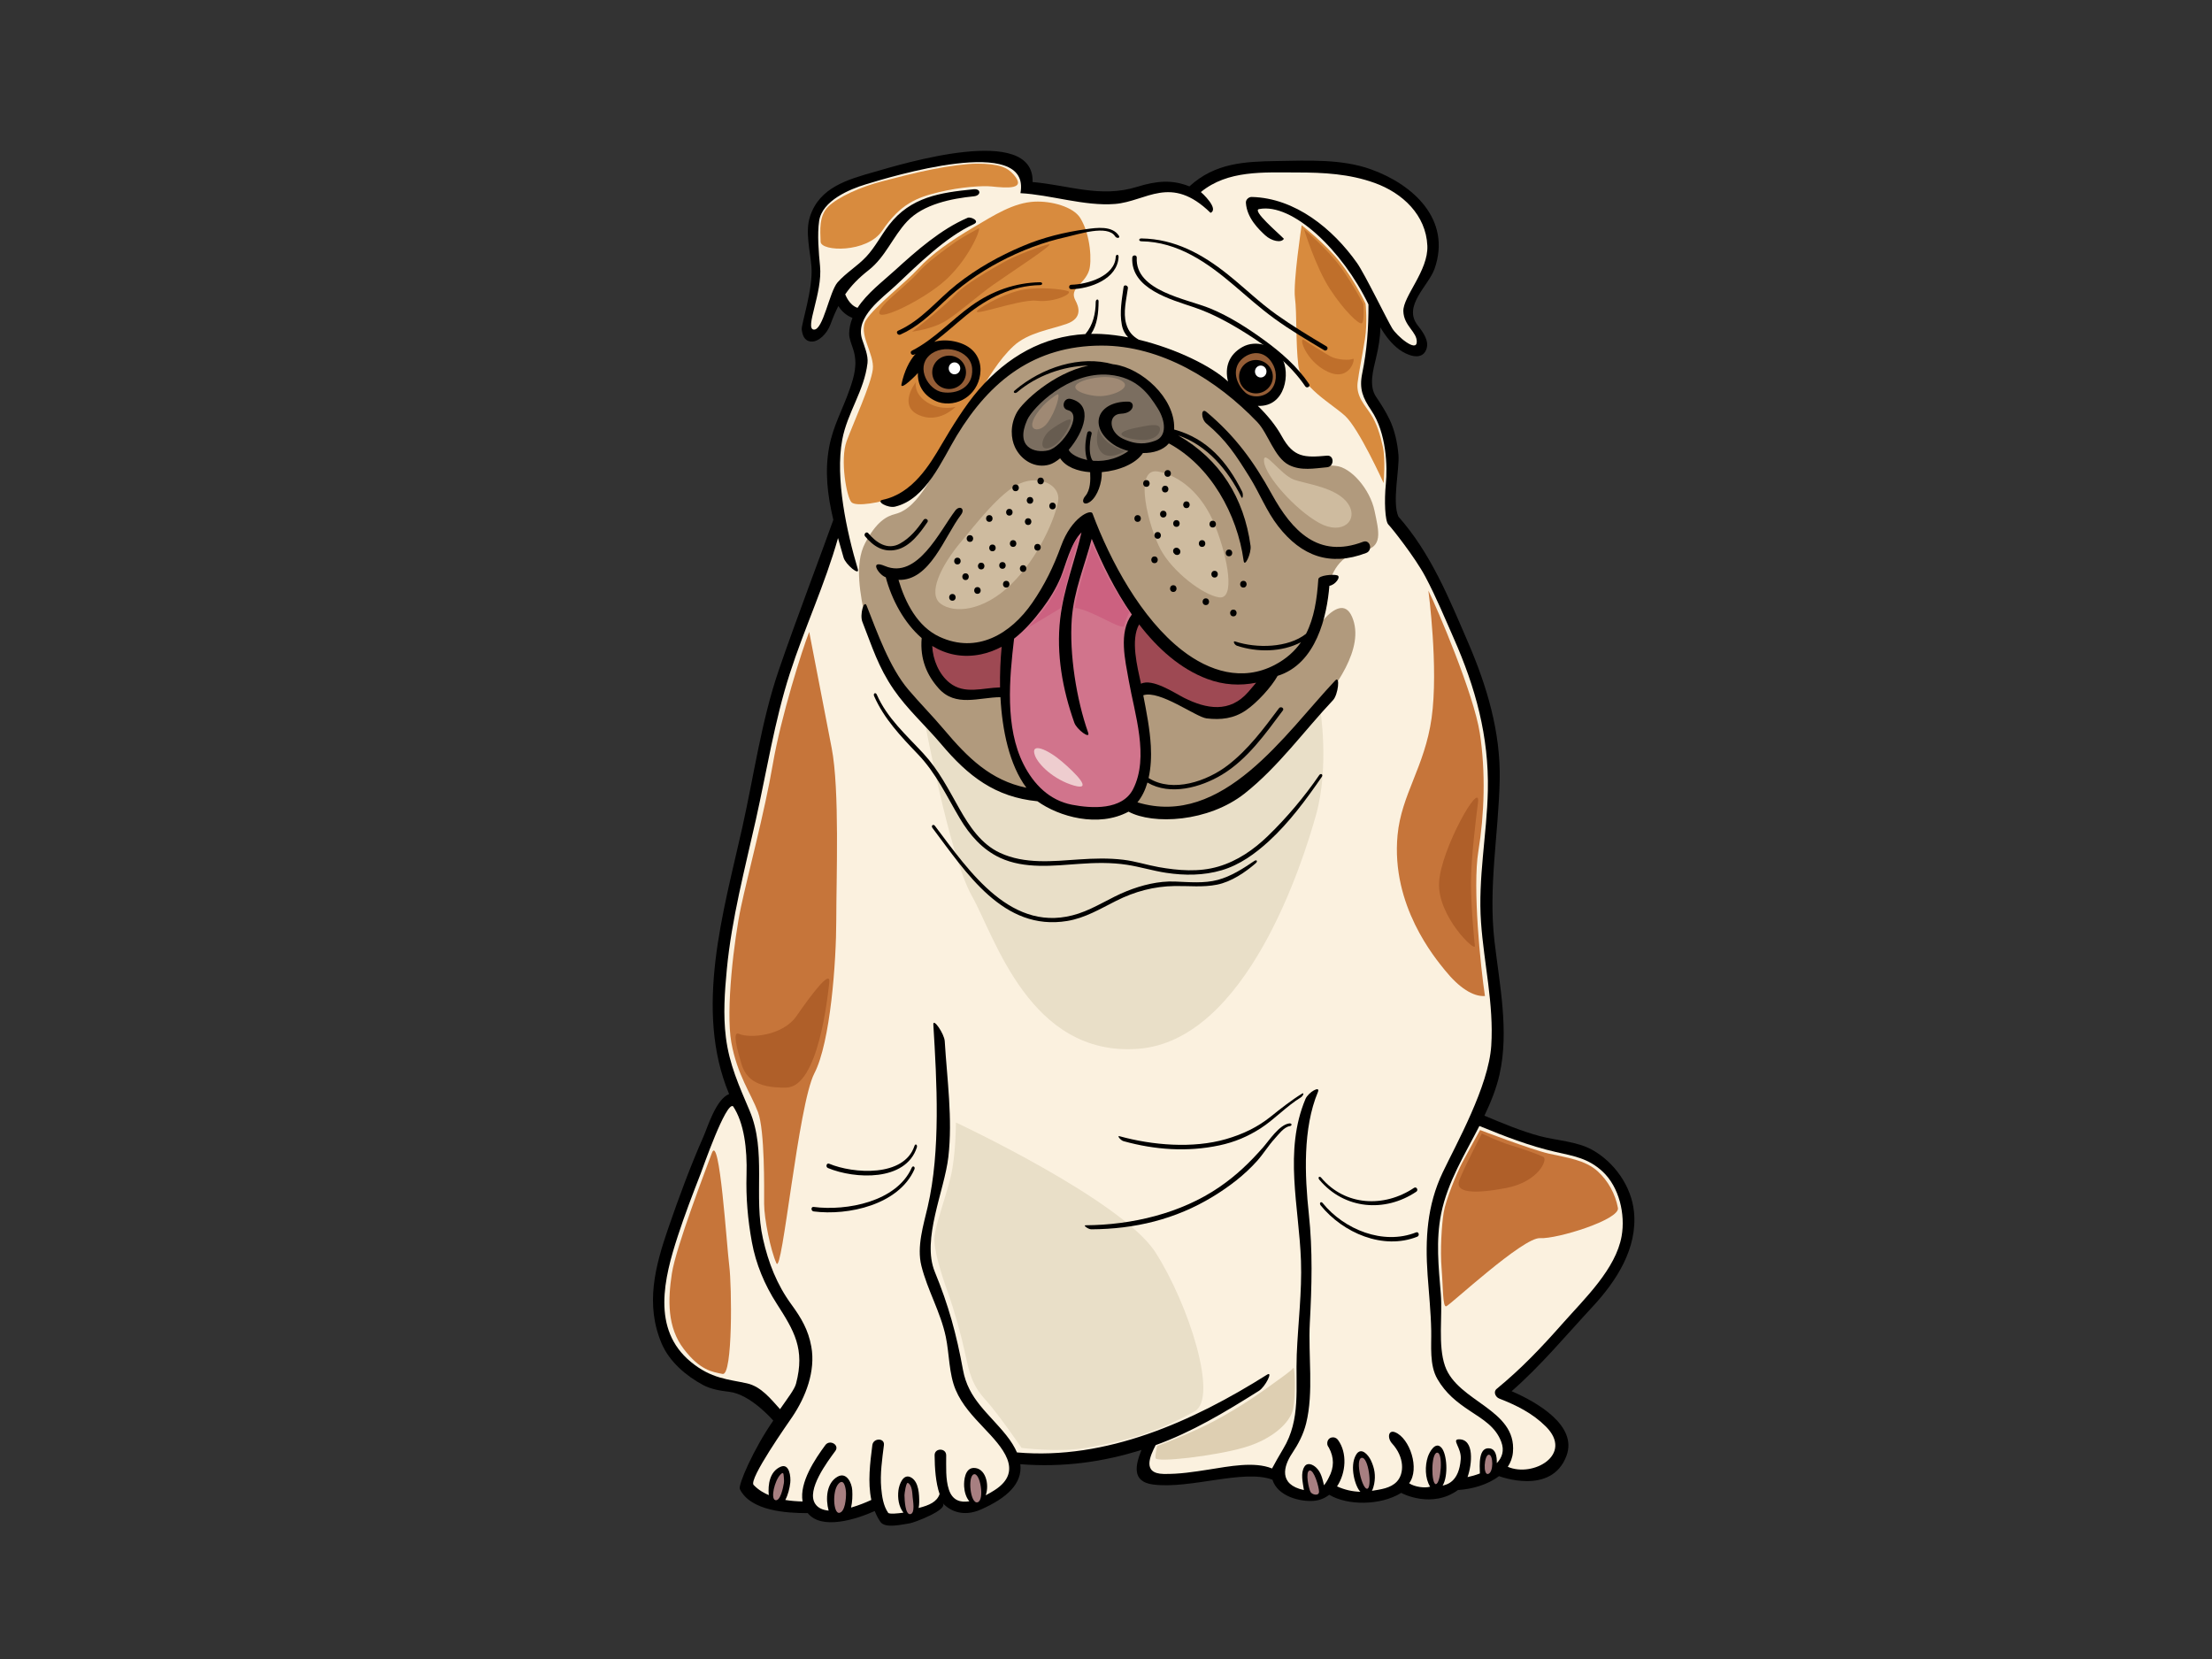 <?xml version="1.0" encoding="utf-8"?>
<!-- Generator: Adobe Illustrator 17.0.0, SVG Export Plug-In . SVG Version: 6.00 Build 0)  -->
<!DOCTYPE svg PUBLIC "-//W3C//DTD SVG 1.1//EN" "http://www.w3.org/Graphics/SVG/1.1/DTD/svg11.dtd">
<svg version="1.1" id="Layer_1" xmlns="http://www.w3.org/2000/svg" xmlns:xlink="http://www.w3.org/1999/xlink" x="0px" y="0px"
	 width="800px" height="600px" viewBox="0 0 800 600" enable-background="new 0 0 800 600" xml:space="preserve">
<rect x="0" y="0" width="800" height="600" fill="#333333" stroke="none"/>
<g>
	<path d="M575.975,472.592c8.671-9.342,16.298-21.143,14.978-34.337c-0.919-9.244-7.11-17.921-15.042-22.356
		c-5.616-3.146-12.967-3.389-19.099-5.035c-6.829-1.839-13.41-4.632-19.952-7.362c2.285-4.784,4.289-9.683,5.467-14.919
		c3.522-15.641,0-32.488-1.819-48.123c-2.291-19.693,1.452-38.7,1.876-58.367c0.368-17.376-4.639-33.993-11.455-49.798
		c-6.907-16.018-13.491-32.277-25.176-45.456c-2.347-5.338,0.46-17.212,0.015-22.389c-0.361-4.191-1.343-8.833-3.169-12.641
		c-1.419-2.966-3.084-5.593-4.929-8.312c-2.746-4.067-0.963-9.878,0.01-14.105c0.86-3.695,1.519-7.205,1.546-11.011
		c1.858,3.13,4.016,5.963,6.878,8.078c2.303,1.708,7.918,4.396,9.699,0.026c1.213-2.984-0.91-6.078-3.012-8.731
		c-5.644-7.092,3.862-14.318,6.05-20.581c6.159-17.654-7.614-30.394-22.973-35.917c-10.68-3.849-22.899-3.173-34.031-3.015
		c-11.928,0.173-22.435,0.774-31.564,9.071c-0.037,0.039-0.047,0.078-0.081,0.114c-6.154-2.482-11.714-2.099-18.953,0.149
		c-13.255,4.114-24.774-0.62-37.787-1.733c0.642-21.272-47.256-6.497-56.979-3.737c-9.985,2.831-20.05,5.629-23.508,16.159
		c-1.839,5.588,0.068,12.549,0.506,18.206c0.633,8.101-3.754,20.915-3.512,22.733c0.238,1.821,0.827,4.126,3.403,4.327
		c2.582,0.205,5.707-2.696,7.028-6.301c0.888-2.429,1.808-4.563,2.817-6.545c1.194,1.921,2.901,3.441,5.095,4.294
		c-0.696,1.774-1.185,3.649-1.193,5.693c-0.006,1.834,0.923,3.99,1.473,5.698c1.683,5.249,0.385,9.657-1.367,14.667
		c-2.531,7.231-5.918,13.011-7.335,20.648c-1.636,8.795-0.636,17.253,1.506,26.343c-3.218,9.162-13.854,37.115-19.783,54.497
		c-6.226,18.239-8.921,37.855-13.116,56.641c-6.848,30.637-17.527,66.093-4.793,96.524c-4.721,1.802-7.788,11.989-9.228,15.268
		c-4.767,10.793-8.876,21.919-12.722,33.071c-4.823,13.956-8.476,27.791-2.41,41.966c2.78,6.502,8.865,11.656,14.887,14.886
		c2.945,1.582,6.375,2.116,9.454,2.475c7.884,0.912,15.92,10.371,15.987,10.425c-7.224,10.407-12.793,23.385-12.088,24.792
		c3.979,7.96,16.96,8.643,24.366,8.682c0.064,0,0.109-0.033,0.176-0.038c5.034,6.337,17.713,2.195,24.241-0.722
		c0.55,1.348,1.191,2.668,2.049,3.908c1.756,2.55,8.076,0.87,10.696,0.516c1.301-0.177,14.056-4.876,11.818-7.321
		c2.543,2.781,7.34,5.207,13.867,2.324c9.438-4.175,15.017-9.367,14.228-16.367c15.615,1.222,30.034-0.837,43.825-5.18
		c-2.166,5.39-3.682,11.491,4.144,12.518c13.438,1.769,32.823-5.662,43.214-1.726c1.853,6.009,9.995,8.037,14.938,7.644
		c2.157-0.167,4.025-0.983,5.603-2.203c6.554,3.931,18.521,3.97,26.038-0.688c0.225,0.2,11.118,5.844,20.585-1.076
		c0.078,0,0.136,0.033,0.225,0.028c4.621-0.301,10.438-1.836,14.543-5.01c0,0,18.993,7.272,24.424-7.375
		c4.044-10.921-10.715-19.39-19.853-23.336C557.161,494.028,566.585,482.706,575.975,472.592z"/>
	<path fill="#FBF1DF" d="M270.171,500.314c-6.883-1.523-12.906-1.651-20.35-7.791c-14.305-11.809-9.604-30.37-4.691-45.456
		c2.473-7.614,5.355-15.109,8.259-22.569c0.822-2.111,9.134-26.081,11.735-24.402c3.978,5.968,5.148,15.312,4.87,24.826
		c-0.241,8.168,0.454,16.216,1.922,24.243c1.456,7.991,4.608,15.489,8.975,22.294c6.326,9.86,10.317,16.398,7.01,28.944
		c-0.559,2.108-2.898,5.064-5.792,9.244C278.955,506.169,275.335,501.464,270.171,500.314z"/>
	<path fill="#A77F81" d="M283.486,536.461c-0.239,1.459-1.227,6.553-3.061,6.088c-1.836-0.46-0.289-7.018,1.791-9.213
		c1.153-1.212,1.144-0.37,1.261,0.86C283.547,534.941,283.605,535.727,283.486,536.461z"/>
	<path fill="#A77F81" d="M303.529,547.141c-2.142,0.306-2.573-7.819-0.383-10.387c2.211-2.596,2.8,1.885,2.828,3.215
		C306.015,541.895,305.672,546.835,303.529,547.141z"/>
	<path fill="#A77F81" d="M329.234,547.603c-1.835,0.303-2.084-4.992-2.12-6.841c-0.01-0.613,0.583-4.745,1.22-4.447
		c1.553,0.727,1.612,3.734,1.736,5.12C330.169,542.616,331.072,547.297,329.234,547.603z"/>
	<path fill="#A77F81" d="M353.562,543.32c-2.601,0.76-3.684-9.326-1.388-10.115C354.518,532.402,356.165,542.549,353.562,543.32z"/>
	<path fill="#A77F81" d="M473.967,539.594c-0.598-1.022-1.981-7.305-0.371-7.76c1.609-0.454,3.446,5.973,3.446,7.655
		C477.042,541.176,474.564,540.621,473.967,539.594z"/>
	<path fill="#A77F81" d="M494.483,538.423c-1.846,0.326-4.505-10.71-2.022-11.175C494.944,526.791,496.328,538.084,494.483,538.423z
		"/>
	<path fill="#A77F81" d="M519.351,536.744c-1.763,0.298-1.877-11.255,0.398-11.365C522.026,525.263,521.114,536.441,519.351,536.744
		z"/>
	<path fill="#A77F81" d="M538.428,526.105c1.654-0.077,1.806,6.35-0.185,6.959C536.256,533.675,536.775,526.192,538.428,526.105z"/>
	<path fill="#FBF1DF" d="M541.331,529.166c0.089-2.478-0.415-4.953-2.4-5.318c-4.378-0.799-3.786,6.307-3.711,9.052
		c-1.513,0.583-3.058,1.025-4.465,1.312c1.67-4.676,2.537-13.805-3.169-13.668c-2.698,0.072,1.012,3.051,0.711,7.164
		c-0.611,8.417-5.198,9.229-6.547,9.581c2.14-3.675,1.537-11.476-0.415-13.694c-2.185-2.481-4.351,1.538-4.935,3.276
		c-1.081,3.228-1.066,7.765,0.823,10.803c-1.778,0.593-5.604,0.134-7.592-1.243c3.963-5.185,0.234-16.293-5.055-18.427
		c-2.506-1.017-2.913,2.072-1.114,4.042c4.487,4.897,4.487,10.864,1.724,13.797c-2.287,2.437-5.913,2.812-9.002,3.333
		c0.398-0.799,0.663-1.718,0.806-2.488c0.578-3.063,0.151-5.69-1.177-8.52c-0.926-1.969-3.542-5.051-5.342-2.077
		c-2.562,4.229-0.271,11.717,1.537,13.432c-2.804-0.069-5.623-0.678-8.405-1.931c-0.017-0.01-0.028,0-0.047-0.016
		c3.278-4.92,3.729-12.182,0.375-16.768c-1.224-1.674-3.779-1.125-3.906,1.055c-0.044,0.709,0.204,1.192,0.561,1.649
		c1.954,3.577,1.995,7.203-0.023,10.9c-0.533,1.114-1.112,2.018-1.715,2.758c-0.57-2.329-1.049-4.72-2.856-6.417
		c-1.138-1.066-3.155-2.026-4.228-0.316c-1.464,2.329-0.595,5.634-0.192,8.456c-9.373-2-7.244-8.784-4.324-13.17
		c2.329-3.5,4.141-6.928,5.143-10.975c2.786-11.232,0.706-24.672,1.325-36.235c0.725-13.376,1.068-26.194-0.362-39.542
		c-1.479-13.766-2.199-30.924,3.284-44.015c1.049-2.491-3.461,0.044-4.491,2.496c-7.923,18.902-2.311,38.895-1.628,58.567
		c0.392,11.234-1.084,22.661-1.531,33.903c-0.469,11.815,1.547,23.472-4.9,34.07c-1.402,2.303-3.114,5.403-4.028,7.1
		c-6.43-2.617-15.56-0.755-22.797,0.375c-5.483,0.863-10.848,1.7-16.407,1.602c-7.949-0.136-4.828-6.615-2.893-10.426
		c12.98-4.666,24.953-11.82,37.384-19.654c2.275-1.443,5.207-7.277,2.913-5.829c-26.851,16.935-58.184,30.978-90.461,28.128
		c-0.847-1.957-2.115-4.031-3.891-6.255c-6.357-7.942-13.701-13.006-15.627-23.608c-2.332-12.824-5.231-23.398-10.181-35.423
		c-4.857-11.786,3.496-29.36,4.894-41.596c1.581-13.843-0.465-28.043-1.313-41.868c-0.164-2.686-4.288-8.651-4.121-5.95
		c1.258,20.543,2.685,45.566-2.041,65.865c-1.542,6.651-3.999,14.403-2.296,21.287c2.2,8.877,6.936,16.686,8.845,25.753
		c1.288,6.142,1.108,13.363,3.562,19.158c2.294,5.41,6.223,9.563,10.219,13.787c6.361,6.717,14.807,15.517,3.83,22.515
		c-0.844,0.537-1.947,1.197-3.176,1.839c1.419-4.008-0.109-10.009-4.383-9.894c-3.11,0.09-3.553,4.453-3.423,6.717
		c0.101,1.823,0.663,3.947,1.887,5.339c-3.137,0.539-6.073-0.231-7.39-4.175c-1.28-3.816-0.96-8.502-0.987-12.472
		c-0.021-2.696-4.211-2.696-4.189,0c0.038,4.607,0.375,9.889,1.805,14.03c-0.949,2.83-3.703,4.055-7.58,5.049
		c0.139-0.724,0.202-1.464,0.205-2.103c0.019-2.735-0.119-7.177-2.775-8.846c-2.961-1.854-4.477,2.419-4.743,4.586
		c-0.339,2.748,0.098,5.857,1.814,8.048c-1.864,0.267-5.139,0.621-5.535,0.038c-1.755-2.545-2.228-5.944-2.496-8.939
		c-0.46-5.154,0.338-10.428,0.973-15.53c0.338-2.678-3.858-2.64-4.186,0c-0.801,6.384-1.726,13.409-0.366,19.826
		c-1.745,0.817-4.441,1.936-7.33,2.773c0.48-2.072,0.546-4.334,0.428-6.294c-0.146-2.586-2.049-6.728-5.318-4.881
		c-4.064,2.295-4.365,8.071-3.223,12.269c-2.074-0.187-3.829-0.899-4.86-2.47c-3.302-5.018,4.467-15.279,7.29-19.115
		c1.602-2.18-2.035-4.265-3.616-2.121c-3.646,4.953-9.448,13.445-8.234,20.404c-2.152-0.054-4.233-0.208-6.252-0.547
		c0.999-1.88,1.557-4.193,1.799-6.24c0.24-2.003-0.268-7.193-3.526-5.762c-3.925,1.725-4.586,6.45-4.251,10.248
		c-1.519-0.67-3.533-1.656-5.475-3.67c-1.939-2.005,12.526-22.473,13.977-24.625c4.884-7.228,8.485-16.562,6.883-25.439
		c-1.089-6.029-3.61-10.305-7.205-15.23c-5.259-7.182-8.316-15.081-10.271-23.722c-3.482-15.35,1.363-31.646-4.816-46.298
		c-3.827-9.062-7.355-16.658-8.598-26.559c-1.031-8.161-0.438-16.524,0.342-24.677c1.753-18.285,6.512-36.235,10.509-54.114
		c3.93-17.584,6.729-35.59,12.25-52.759c5.326-16.555,12.744-32.29,17.45-49.045c0.657,2.414,1.338,4.797,2.013,7.072
		c0.772,2.583,5.924,6.766,5.15,4.17c-4.017-13.481-8.238-32.804-5.63-46.837c1.812-9.745,7.973-17.669,9.134-27.709
		c0.318-2.74-1.161-6.111-1.962-8.6c-2.61-8.15,7.341-14.886,12.147-19.41c7.913-7.467,18.192-17.645,28.225-22.199
		c2.456-1.121-1.057-2.804-2.189-2.319c-9.714,4.161-18.47,11.876-26.25,18.963c-4.476,4.083-10.149,8.333-13.575,13.612
		c-3.104-1.032-4.347-4.715-4.462-4.887c2.16-3.14,4.829-5.89,8.482-8.754c6.065-4.748,8.747-12.106,13.9-17.609
		c5.902-6.306,16.225-8.294,24.17-9.093c2.659-0.262,2.605-2.816-0.088-2.547c-12.201,1.212-22.783,2.773-30.651,12.966
		c-2.882,3.739-4.92,7.888-8.184,11.399c-3.18,3.42-7.258,5.77-10.382,9.303c-2.975,3.364-5.218,17.41-8.616,17.089
		c-3.396-0.321,3.238-13.265,2.266-22.972c-0.479-4.792-1.044-11.485-0.325-16.338c1.09-7.345,11.072-11.491,16.989-13.263
		c8.316-2.501,59.86-18.445,55.814,3.234c10.879,0.565,23.199,4.777,34.188,3.903c11.392-0.906,20.169-10.862,34.567,3.211
		c3.238-1.452-3.306-7.404-3.505-7.52c9.757-7.991,22.65-7.077,34.736-7.077c9.659-0.005,18.978,0.494,28.123,3.782
		c10.09,3.63,18.569,11.584,19.057,22.723c0.393,9.023-8.842,18.342-8.681,23.688c0.16,5.336,5.015,7.436,4.851,11.16
		c-0.162,3.721-7.118-2.103-8.896-5.018c-1.779-2.909-9.904-19.621-12.682-23.567c-8.749-12.408-22.404-23.548-38.125-23.913
		c-1.086-0.023-2.166,0.976-2.093,2.099c0.35,5.531,4.689,9.629,6.953,11.736c2.267,2.102,5.825,2.911,6.794,1.293
		c-2.127-2.193-11.623-10.229-8.987-10.745c12.064-2.36,30.181,14.948,39.569,34.497c0.041,8.592-0.546,16.501-2.272,25.003
		c-1.13,5.547,0.23,8.769,3.279,13.276c5.576,8.253,5.889,20.507,5.279,26.623c-0.615,6.122-0.308,13.466,0.914,14.69
		c1.225,1.227,9.694,11.917,13.346,18.802c4.017,7.56,7.254,15.458,10.309,22.363c7.867,17.808,12.739,35.472,12.322,55.082
		c-0.344,16.008-3.604,31.582-2.466,47.641c1.062,14.927,4.66,29.579,3.7,44.58c-0.945,14.732-12.729,35.69-17.555,45.833
		c-5.703,11.981-6.379,24.071-5.468,37.12c0.474,6.717,1.182,13.396,1.311,20.137c0.105,5.492-0.696,12.446,2.227,17.466
		c3.015,5.184,6.908,8.315,11.861,11.586c4.524,3.007,9.171,5.652,11.228,11.103C544.16,524.642,543.248,527.191,541.331,529.166z"
		/>
	<path fill="#E9DFC8" d="M334.095,259.203c4.844,6.294,23.246,23.734,30.995,25.671c7.749,1.939,13.562,5.328,13.562,5.328
		s7.751,4.846,15.498,4.36c7.752-0.485,13.561-2.909,13.561-2.909s10.172,5.333,19.858,2.909
		c9.688-2.419,30.513-14.531,36.324-22.769c5.816-8.23,13.562-15.494,13.562-15.494s3.391,20.822-1.451,38.263
		c-4.845,17.436-25.186,81.849-64.418,84.759c-39.23,2.907-51.824-40.685-60.06-55.216
		C343.296,309.574,334.095,259.203,334.095,259.203z"/>
	<path fill="#B19A7D" d="M323.82,185.884c8.956-2.242,14.576-16.598,20.65-27.126c6.069-10.526,17.005-26.323,35.224-32.799
		c18.219-6.473,44.129-3.644,59.921,9.722c15.789,13.355,20.649,26.721,27.128,29.556c6.476,2.83,10.524,2.83,16.189,3.238
		c5.674,0.406,12.555,8.502,14.174,16.195c1.618,7.693,3.241,13.36-4.451,14.575c-7.693,1.215-11.745,7.693-12.551,15.386
		c-0.811,7.693-3.645,13.766-6.074,16.598c-2.429,2.835,10.121-19.433,14.979-8.099c4.858,11.345-6.477,25.915-13.765,34.82
		c-7.289,8.908-20.648,26.723-32.795,31.176c-12.146,4.453-22.673,4.453-29.151,3.238c-6.479-1.215-12.956,4.047-23.889,1.62
		c-10.931-2.424-15.791-5.67-15.791-5.67s-9.311-2.018-19.835-8.905c-10.531-6.877-16.199-15.792-24.296-25.1
		c-8.095-9.314-14.982-22.676-16.6-30.773c-1.622-8.089-4.047-19.433,0-27.124C316.934,188.719,320.581,186.688,323.82,185.884z"/>
	<path fill="#D88B3E" d="M374.233,72.926c5.959-0.272,13.938,1.8,16.487,5.961c3.858,6.313,4.152,15.947,3.156,18.936
		c-1.753,5.264-7.366,6.317-4.911,10.88c1.065,1.975,2.807,6.307-3.156,8.415c-5.963,2.106-14.032,3.156-19.29,8.071
		c-5.259,4.902-9.471,11.922-13.677,19.289c-4.21,7.359-10.874,18.935-15.433,24.9c-4.562,5.957-8.772,8.764-13.677,10.518
		c-4.914,1.751-14.031,3.508-15.782,1.751c-1.758-1.751-4.212-15.425-1.758-22.088c2.457-6.666,8.769-20.345,9.47-25.956
		c0.701-5.616-5.541-13.032-2.384-17.941c3.159-4.91,14.119-13.329,18.871-18.537c4.729-5.182,11.923-10.174,19.64-14.729
		C359.503,77.841,366.519,73.278,374.233,72.926z"/>
	<path fill="#FBF1DF" d="M541.291,502.306c-1.34,1.104-0.385,2.989,0.924,3.5c6.248,2.434,12.035,5.303,16.84,10.089
		c10.212,10.171-4.622,18.55-13.744,14.596c1-1.52,1.682-3.256,1.863-5.262c1.406-15.635-20.02-18.175-24.569-31.207
		c-2.6-7.439-0.873-18.111-1.515-26.002c-0.8-9.75-1.849-19.443,0.136-29.14c2.351-11.468,8.548-21.37,13.817-31.651
		c9.031,3.688,18.02,7.205,27.576,9.391c6.538,1.489,11.74,2.249,16.937,7.046c6.111,5.647,8.312,15.582,6.925,23.406
		c-2.095,11.858-13.388,22.605-21.002,31.207C557.217,487.619,550.314,494.88,541.291,502.306z"/>
	<path d="M452.279,197.409c-2.341-17.305-11.057-31.302-26.165-39.937c10.383,3.5,17.944,12.451,22.871,22.355
		c0.464,0.94,0.729-1.065,0.267-1.995c-5.413-10.875-12.715-19.256-24.623-22.502c0.01-0.144,0.031-0.277,0.032-0.426
		c0.219-11.042-11.726-21.675-21.634-23.11c-0.158-0.021-0.314-0.028-0.474-0.049c-11.84-3.366-25.717,1.096-35.591,9.493
		c-0.797,0.678,0.136,1.266,0.926,0.593c7.075-6.009,16.661-9.434,25.719-9.619c-12.694,2.709-23.755,13.147-25.835,16.925
		c-2.588,4.686-2.138,9.534-0.692,12.6c2.241,4.753,7.305,7.798,12.489,6.283c1.179-0.344,2.504-1.171,3.844-2.267
		c2.074,3.128,6.232,4.696,10.852,5.025c0.147,2.796,0.144,6.399-1.742,8.607c-1.74,2.046-0.452,3.811,1.959,1.908
		c2.411-1.908,4.123-6.638,3.992-10.538c6.195-0.521,12.347-3.035,14.871-6.905c3.731,0.041,7.283-1.009,9.382-3.482
		c15.058,8.101,24.785,25.655,27.049,42.433C450.138,205.466,452.632,200.043,452.279,197.409z"/>
	<path fill="#7B6E60" d="M417.835,159.374c-3.088,1.125-6.543,1.728-11.72-0.698c-5.177-2.419-5.502-8.898-0.648-9.057
		c4.852-0.162,5.25-4.337,2.55-4.37c-11.011-0.123-14.724,8.944-5.371,15.456c1.512,1.055,3.42,1.872,5.467,2.419
		c-9.602,6.722-20.48,2.457-21.603-0.439c5.462-6.371,9.239-16.272,0.766-18.406c-2.624-0.665-3.732,3.384-1.114,4.037
		c5.849,1.474-2.049,13.44-7.067,14.57c-5.014,1.132-12.014-1.148-7.603-11.003c2.04-4.561,15.047-17.631,29.607-16.339
		c10.199,0.909,14.443,7.115,17.633,12.179C421.607,152.29,422.059,157.838,417.835,159.374z"/>
	<path d="M479.931,164.8c-8.16,0.74-12.094,0.706-16.343-6.997c-2.265-4.106-5.306-7.709-8.668-11.003
		c10.243,0.395,11.699-12.228,8.788-17.081c-2.914-4.851-9.546-6.954-14.4-4.203c-4.853,2.745-6.471,7.282-5.176,12.456
		c-5.908-5.552-18.917-11.907-32.291-15.122c-2.145-1.238-3.718-2.82-4.563-5.801c-1.148-4.057,0.084-8.764,0.645-12.819
		c0.14-1.022-1.421-1.458-1.564-0.429c-0.634,4.576-1.504,9.072-0.639,13.676c0.358,1.936,1.176,3.377,2.282,4.535
		c-3.293-0.639-6.567-1.06-9.724-1.217c-1.233-0.054-2.451-0.072-3.652-0.049c2.266-3.41,2.66-7.693,2.689-11.753
		c0.006-1.045-1.028-0.817-1.038,0.226c-0.024,4.106-0.958,8.363-3.732,11.599c-15.403,0.842-28.162,8.176-38.524,20.065
		c-4.926,5.665-9.799,13.599-13.589,20.06c-4.13,7.044-10.379,17.567-21.201,19.818c-2.646,0.542,1.881,3.099,4.506,2.468
		c11.211-2.691,16.904-16.788,22.287-25.673c12.143-20.026,28.192-32.496,52.253-32.568c21.701-0.067,41.939,12.495,56.464,27.691
		c3.877,4.055,6.146,12.811,11.431,15.489c4.314,2.188,9.107,1.24,13.76,0.822C482.601,168.752,482.623,164.561,479.931,164.8z"/>
	<path d="M492.988,195.94c-16.225,6.188-25.688-3.926-33.043-17.243c-6.511-11.791-13.178-20.959-23.572-29.689
		c-2.053-1.731-2.131,2.419-0.059,4.163c7.218,6.06,10.577,11.314,15.603,19.354c3.662,5.857,6.098,12.341,10.384,17.831
		c8.429,10.805,18.744,14.603,31.802,9.634C496.602,199.034,495.519,194.985,492.988,195.94z"/>
	<path d="M436.382,259.815c5.181,0.611,9.813,0.082,14.204-2.907c4.06-2.773,9.24-8.443,11.477-12.472
		c14.059-4.388,17.842-21.67,18.727-32.578c2.095-0.259,4.359-3.323,2.831-3.782c-1.532-0.462-6.737-0.005-6.833,1.412
		c-0.483,7.234-1.515,14.028-4.446,19.736c-6.507,5.133-17.876,5.328-25.612,2.778c-0.994-0.326-0.317,1.23,0.67,1.556
		c7.255,2.385,16.095,2.375,23.113-1.286c-2.249,3.233-5.304,6.011-9.474,8.202c-11.712,6.142-23.728,2.319-33.492-5.264
		c-14.802-11.483-26-32.288-32.433-49.513c-0.632-1.695-7.607,1.459-11.33,11.673c-2.723,7.465-5.913,14.087-10.477,20.681
		c-7.814,11.293-19.989,18.481-33.463,12.279c-8.035-3.695-12.444-12.405-14.892-20.609c11.414,0.393,16.566-15.589,22.6-23.539
		c1.637-2.154-0.479-3.615-2.091-1.489c-5.619,7.403-13.705,24.946-25.406,20.016c-5.817-2.447-2.36,3.033,0.126,4.003
		c0.058,0.021,0.109,0.028,0.163,0.049c2.181,8.155,6.633,16.483,12.993,22.009c-0.67,7.665,1.946,13.491,6.153,18.201
		c6.116,6.856,14.467,3.246,22.335,3.169c0.63,11.961,3.223,24.482,9.384,32.76c-12.924-2.673-21.157-10.795-29.79-21.038
		c-4.168-4.953-8.737-9.542-12.928-14.48c-6.767-7.981-11.267-20.725-15.036-30.298c-0.98-2.491-2.569,3.266-1.574,5.78
		c3.622,9.206,5.699,16.277,11.327,24.487c4.921,7.174,11.646,13.199,17.243,19.836c9.693,11.506,19.477,19.107,34.749,20.596
		c7.781,5.598,22.018,9.64,32.955,3.762c8.8,4.748,28.797,3.883,42.073-6.638c12.134-9.616,21.443-22.628,31.883-33.692
		c1.855-1.962,2.657-9.085,0.803-7.116c-18.056,19.123-40.596,53.436-71.541,44.079c1.676-2.036,2.836-4.504,3.612-7.164
		c8.248,4.874,19.35,1.761,26.98-2.853c9.19-5.547,15.68-14.773,22-23.211c0.627-0.837-0.779-1.641-1.399-0.814
		c-5.558,7.421-11.138,14.975-18.555,20.663c-7.453,5.719-19.824,10.051-28.541,4.622c-0.023-0.018-0.044-0.018-0.071-0.028
		c0.862-3.767,1.025-7.824,0.815-11.609c-0.352-6.158-1.56-12.274-2.73-18.329C419.378,249.438,432.544,259.355,436.382,259.815z"/>
	<path fill="#9E4953" d="M411.979,225.822c6.75,8.774,14.893,16.064,24.625,19.719c5.92,2.229,11.909,2.527,17.7,1.369
		c-0.973,1.109-1.9,2.257-2.845,3.343c-6.705,7.683-15.104,6.193-23.213,2.131c-3.211-1.607-11.519-7.218-15.589-5.092
		C411.331,241.123,408.815,231.453,411.979,225.822z"/>
	<path fill="#9E4953" d="M361.68,248.611c-6.235,0.126-12.789,2.658-18.224-1.641c-3.87-3.069-6.096-8.42-6.31-13.36
		c4.993,3.056,10.916,4.427,17.664,3.035c2.724-0.565,5.178-1.528,7.454-2.742C361.828,238.568,361.6,243.56,361.68,248.611z"/>
	<path fill="#D1748C" d="M387.688,291.044c-8.194-1.592-13.863-7.431-17.486-14.58c-6.796-13.417-5.145-31.017-3.444-45.494
		c3.826-2.973,7.103-6.751,10.165-10.805c2.636-3.49,5.041-7.393,6.721-11.442c1.667-4.024,3.631-12.462,7.498-16.175
		c-2.432,10.436-6.443,20.35-7.706,31.25c-1.475,12.783,0.847,25.54,5.102,37.562c0.893,2.524,5.912,6.17,5.006,3.61
		c-4.229-11.94-6.854-28.539-5.919-41.172c0.76-10.215,4.712-19.328,7.212-28.934c3.715,9.028,8.461,18.719,14.507,27.381
		c-4.896,6.512-2.387,16.593-1.104,23.927c2.101,11.992,7.462,27.617,1.566,39.216C405.881,293.111,394.745,292.408,387.688,291.044
		z"/>
	<path d="M376.136,102.071c-9.008,0.167-17.359,3.184-24.679,8.399c-7.415,5.274-13.476,12.195-21.67,16.383
		c-0.93,0.478-0.112,1.869,0.819,1.397c0.181-0.087,0.353-0.2,0.532-0.295c-2.328,2.632-4.1,6.312-5.103,10.988
		c-0.568,2.637,5.557-3.477,5.921-4.06c-0.262,7.295,5.798,10.338,8.637,10.854c6.995,1.268,13.752-3.88,14.009-11.658
		c0.139-4.216-2.095-8.646-8.344-10.343c-2.983-0.804-5.811-0.832-8.377-0.113c3.962-2.971,7.633-6.35,11.475-9.503
		c7.693-6.317,16.75-10.821,26.781-11.011C377.181,103.093,377.182,102.055,376.136,102.071z"/>
	<path fill="#945D36" d="M340.918,141.856c-5.178-0.811-9.706-8.738-4.854-13.271c4.854-4.524,15.046-2.1,15.529,4.694
		C352.078,140.074,346.095,142.663,340.918,141.856z"/>
	<ellipse cx="343.26" cy="134.654" rx="6.106" ry="6.034"/>
	<path fill="#FFFFFF" d="M347.289,133.218c0,1.194-0.935,2.157-2.086,2.157c-1.153,0-2.085-0.963-2.085-2.157
		c0-1.192,0.932-2.157,2.085-2.157C346.354,131.061,347.289,132.027,347.289,133.218z"/>
	<path fill="#945D36" d="M449.308,129.718c3.56-3.074,8.736-2.912,11.324,2.591c1.163,2.467,1.297,6.471-1.293,9.057
		c-2.589,2.588-6.916,2.545-9.059,0.49C446.395,138.133,445.749,132.797,449.308,129.718z"/>
	<ellipse cx="454.235" cy="136.235" rx="6.106" ry="6.04"/>
	<path fill="#FFFFFF" d="M458.043,134.366c0,1.194-0.931,2.157-2.083,2.157c-1.148,0-2.085-0.963-2.085-2.157
		c0-1.186,0.937-2.155,2.085-2.155C457.112,132.212,458.043,133.18,458.043,134.366z"/>
	<path fill="#C6753A" d="M292.661,228.528c-2.501,6.258-10.241,30.727-13.16,47.836c-2.923,17.11-8.984,39.827-11.489,51.513
		c-2.502,11.684-5.605,37.429-3.519,49.115c2.084,11.686,7.136,18.529,9.638,25.206c2.502,6.681,2.224,27.755,2.224,33.184
		c0,5.423,2.362,16.909,4.449,21.498c2.084,4.591,7.874-57.414,13.719-68.684c5.841-11.262,7.928-40.474,7.928-55.501
		c0-15.017,1.252-47.153-1.668-62.172C297.861,255.5,292.661,228.528,292.661,228.528z"/>
	<path fill="#C6753A" d="M257.448,417.029c-2.094,5.724-12.975,33.913-14.456,43.558c-1.483,9.635-1.669,19.464,4.263,27.245
		c5.929,7.786,10.378,8.34,14.086,9.077c3.707,0.745,3.34-31.874,2.41-39.105C262.824,450.578,260.229,409.434,257.448,417.029z"/>
	<path fill="#C6753A" d="M535.286,408.689c0,0-4.634,8.335-6.486,11.864c-1.855,3.52-5.93,13.342-6.671,17.975
		c-0.743,4.635-1.299,13.525-0.743,20.386c0.555,6.866,0.372,13.905,1.669,13.532c1.297-0.37,27.8-25.023,33.918-24.651
		c6.117,0.37,28.955-6.707,28.174-10.936c-0.927-5.005-3.518-9.745-7.226-13.157c-4.638-4.263-11.309-5.007-17.798-6.486
		C553.637,415.725,535.286,408.689,535.286,408.689z"/>
	<path fill="#D88B3E" d="M296.786,87.424c-0.126-4.064-0.677-9.371,2.825-12.763c3.504-3.389,11.636-7.117,19.653-9.147
		c4.334-1.099,10.939-2.909,17.96-4.291c5.97-1.184,12.412-2.033,16.149-2.033c8.134,0,11.026,1.454,13.217,3.949
		c4.856,5.535-2.487,4.858-8.022,4.292c-3.034-0.309-10.841,0.112-18.859,2.034c-8.021,1.921-14.006,4.175-20.669,14.005
		C313.564,91.545,296.902,91.039,296.786,87.424z"/>
	<path fill="#D88B3E" d="M470.757,81.442c0,0,8.673,6.742,13.976,13.49c5.3,6.746,9.159,14.942,9.159,14.942
		s0.72,6.746-0.243,12.775c-0.964,6.022-2.167,11.807-2.65,15.666c-0.629,5.041,2.65,8.192,4.818,11.566
		c2.17,3.372,3.375,7.47,4.338,11.807c0.968,4.334,0.243,13.011,0.243,13.011s-8.917-19.762-13.978-24.338
		c-5.061-4.581-15.908-10.359-16.871-18.319c-0.962-7.948-0.484-18.794-1.208-24.335C467.623,102.16,470.757,81.442,470.757,81.442z
		"/>
	<path fill="#CEBB9F" d="M347.619,195.896c4.933-5.86,14.033-17.875,21.273-21.048c7.243-3.166,14.708,0.678,13.807,6.337
		c-0.907,5.654-6.792,20.145-16.975,30.103c-10.184,9.955-20.82,10.631-25.572,7.013C335.4,214.68,340.38,204.499,347.619,195.896z"
		/>
	<path fill="#CEBB9F" d="M418.905,170.549c7.47,1.454,15.843,7.693,20.596,19.687c4.753,11.994,7.239,26.705,1.357,25.801
		c-5.884-0.909-16.746-9.282-21.047-17.199C415.512,190.917,409.628,168.741,418.905,170.549z"/>
	<path fill="#CEBB9F" d="M468.016,173.487c4.091,1.495,15.389,2.719,19.462,8.605c4.078,5.883-1.81,11.768-10.41,7.015
		c-8.6-4.753-19.464-16.978-19.915-22.178C456.706,161.775,463.038,171.682,468.016,173.487z"/>
	<path d="M411.438,186.305c-1.565,0-1.565,2.432,0,2.432C413.006,188.737,413.006,186.305,411.438,186.305z"/>
	<path d="M420.714,184.719c-1.564,0-1.564,2.437,0,2.437C422.286,187.155,422.286,184.719,420.714,184.719z"/>
	<path d="M418.68,192.417c-1.566,0-1.566,2.432,0,2.432C420.244,194.848,420.244,192.417,418.68,192.417z"/>
	<path d="M421.395,175.675c-1.566,0-1.566,2.424,0,2.424C422.964,178.099,422.964,175.675,421.395,175.675z"/>
	<path d="M414.607,173.633c-1.566,0-1.566,2.434,0,2.434C416.176,176.068,416.176,173.633,414.607,173.633z"/>
	<path d="M422.301,170.013c-1.564,0-1.564,2.429,0,2.429C423.866,172.442,423.866,170.013,422.301,170.013z"/>
	<path d="M429.089,181.332c-1.562,0-1.562,2.429,0,2.429C430.658,183.761,430.658,181.332,429.089,181.332z"/>
	<path d="M425.47,188.118c-1.568,0-1.568,2.424,0,2.424C427.036,190.542,427.036,188.118,425.47,188.118z"/>
	<path d="M426.555,198.659c-0.077-0.08-0.153-0.152-0.228-0.229c-0.465-0.467-1.249-0.467-1.714,0c-0.47,0.473-0.47,1.246,0,1.718
		c0.074,0.077,0.15,0.151,0.225,0.229c0.469,0.467,1.249,0.467,1.718,0C427.022,199.905,427.022,199.121,426.555,198.659z"/>
	<path d="M424.34,211.652c-1.569,0-1.569,2.434,0,2.434C425.904,214.087,425.904,211.652,424.34,211.652z"/>
	<path d="M436.104,216.405c-1.565,0-1.565,2.429,0,2.429C437.673,218.835,437.673,216.405,436.104,216.405z"/>
	<path d="M439.276,206.45c-1.568,0-1.568,2.429,0,2.429C440.84,208.879,440.84,206.45,439.276,206.45z"/>
	<path d="M434.749,195.357c-1.568,0-1.568,2.432,0,2.432C436.314,197.789,436.314,195.357,434.749,195.357z"/>
	<path d="M438.595,188.342c-1.566,0-1.566,2.434,0,2.434C440.16,190.776,440.16,188.342,438.595,188.342z"/>
	<path d="M444.48,198.757c-1.566,0-1.566,2.429,0,2.429C446.045,201.186,446.045,198.757,444.48,198.757z"/>
	<path d="M449.686,210.071c-1.567,0-1.567,2.429,0,2.429C451.25,212.5,451.25,210.071,449.686,210.071z"/>
	<path d="M446.064,220.481c-1.568,0-1.568,2.432,0,2.432C447.631,222.912,447.631,220.481,446.064,220.481z"/>
	<path d="M417.548,201.247c-1.565,0-1.565,2.429,0,2.429C419.115,203.677,419.115,201.247,417.548,201.247z"/>
	<path d="M365.044,184.043c-1.564,0-1.564,2.434,0,2.434C366.613,186.477,366.613,184.043,365.044,184.043z"/>
	<path d="M371.836,187.438c-1.568,0-1.568,2.429,0,2.429C373.401,189.867,373.401,187.438,371.836,187.438z"/>
	<path d="M372.514,179.745c-1.568,0-1.568,2.434,0,2.434C374.081,182.179,374.081,179.745,372.514,179.745z"/>
	<path d="M367.311,175.22c-1.568,0-1.568,2.421,0,2.421C368.875,177.642,368.875,175.22,367.311,175.22z"/>
	<path d="M376.362,172.729c-1.566,0-1.566,2.429,0,2.429C377.927,175.159,377.927,172.729,376.362,172.729z"/>
	<path d="M380.662,181.786c-1.566,0-1.566,2.424,0,2.424C382.225,184.21,382.225,181.786,380.662,181.786z"/>
	<path d="M375.229,196.718c-1.564,0-1.564,2.426,0,2.426C376.797,199.144,376.797,196.718,375.229,196.718z"/>
	<path d="M366.404,195.357c-1.568,0-1.568,2.432,0,2.432C367.97,197.789,367.97,195.357,366.404,195.357z"/>
	<path d="M370.023,204.409c-1.566,0-1.566,2.434,0,2.434C371.591,206.843,371.591,204.409,370.023,204.409z"/>
	<path d="M363.914,210.071c-1.565,0-1.565,2.429,0,2.429C365.479,212.5,365.479,210.071,363.914,210.071z"/>
	<path d="M353.505,212.333c-1.569,0-1.569,2.429,0,2.429C355.072,214.762,355.072,212.333,353.505,212.333z"/>
	<path d="M349.203,207.354c-1.568,0-1.568,2.429,0,2.429C350.769,209.783,350.769,207.354,349.203,207.354z"/>
	<path d="M350.789,193.555c-1.568,0-1.568,2.424,0,2.424C352.352,195.978,352.352,193.555,350.789,193.555z"/>
	<path d="M357.804,186.305c-1.566,0-1.566,2.432,0,2.432C359.37,188.737,359.37,186.305,357.804,186.305z"/>
	<path d="M358.935,196.941c-1.566,0-1.566,2.432,0,2.432S360.502,196.941,358.935,196.941z"/>
	<path d="M354.861,203.51c-1.566,0-1.566,2.424,0,2.424S356.427,203.51,354.861,203.51z"/>
	<path d="M362.554,203.281c-1.565,0-1.565,2.429,0,2.429C364.122,205.71,364.122,203.281,362.554,203.281z"/>
	<path d="M346.262,201.697c-1.566,0-1.566,2.429,0,2.429C347.827,204.126,347.827,201.697,346.262,201.697z"/>
	<path d="M344.449,214.824c-1.564,0-1.564,2.429,0,2.429C346.019,217.253,346.019,214.824,344.449,214.824z"/>
	<path d="M397.171,167.958c-4.035-0.691-3.175-8.202-2.378-10.998c0.286-1.002-1.278-1.435-1.56-0.431
		c-1.045,3.654-1.66,12.107,3.505,12.996C397.761,169.697,398.197,168.138,397.171,167.958z"/>
	<path d="M334.022,188.021c-2.316,3.392-4.873,6.522-8.501,8.551c-4.519,2.535-8.615-0.293-11.503-3.736
		c-0.67-0.799-1.81,0.349-1.142,1.148c3.013,3.592,6.575,5.911,11.37,4.822c4.892-1.109,8.537-6.094,11.175-9.971
		C336.007,187.969,334.606,187.166,334.022,188.021z"/>
	<path d="M404.671,85.272c-2.385-3.727-8.035-2.923-11.766-2.4c-7.906,1.101-15.594,2.971-22.968,6.09
		c-8.552,3.605-16.588,8.112-23.886,13.864c-7.165,5.652-12.711,13.021-21.246,16.783c-0.95,0.421-0.127,1.818,0.82,1.397
		c6.001-2.645,10.633-6.954,15.302-11.452c6.153-5.922,12.993-10.826,20.535-14.824c7.725-4.093,15.884-7.2,24.429-9.068
		c4.073-0.893,14.644-4.51,17.404-0.199C403.853,86.332,405.236,86.158,404.671,85.272z"/>
	<path d="M479.743,125.266c-6.145-3.649-12.251-7.349-18.077-11.486c-6.196-4.404-11.609-9.712-17.527-14.454
		c-9.258-7.416-19.264-12.921-31.344-13.093c-1.04-0.015-1.04,1.019,0,1.035c13.137,0.19,23.763,7.644,33.485,15.918
		c4.805,4.088,9.457,8.281,14.567,11.992c5.774,4.204,11.944,7.837,18.075,11.486C479.823,127.199,480.637,125.802,479.743,125.266z
		"/>
	<path d="M473.469,138.909c-4.293-6.35-10.054-11.373-16.208-15.867c-5.975-4.355-12.676-8.641-19.529-11.468
		c-8.413-3.479-27.265-6.248-26.612-18.419c0.055-1.05-1.565-1.04-1.622,0c-0.603,11.268,13.969,15.15,22.333,17.98
		c6.857,2.324,13.08,5.801,19.201,9.65c7.965,5.018,15.719,11.08,21.037,18.945C472.65,140.591,474.054,139.774,473.469,138.909z"/>
	<path d="M403.517,92.927c-0.343,6.982-10.245,9.932-16.067,10.053c-1.043,0.026-1.043,1.643,0,1.62
		c6.802-0.144,16.711-3.682,17.103-11.673C404.606,91.884,403.57,91.889,403.517,92.927z"/>
	<path fill="#E9DFC8" d="M345.719,405.959c0,0,0,12.107-1.939,19.854c-1.937,7.75-5.326,16.948-5.813,21.308
		c-0.48,4.36,2.424,13.563,4.845,20.345c2.421,6.784,4.844,15.494,6.298,22.279c1.452,6.784,2.418,11.142,7.266,16.467
		c4.842,5.328,13.074,17.436,13.074,17.436s13.282,1.713,23.249,0c16.343-2.812,26.2-6.058,39.303-13.173
		c8.764-4.753-2.011-38.651-14.118-57.54C405.775,434.051,345.719,405.959,345.719,405.959z"/>
	<path fill="#DECFB2" d="M418.526,522.957c0,0,9.233-3.369,17.844-7.611c8.611-4.244,17.61-10.287,21.342-12.978
		c5.364-3.872,9.358-6.617,9.982-7.616c0.621-0.996,0.998,9.732,0,14.726c-1,4.992-7.489,11.108-17.972,14.103
		c-10.483,2.997-31.696,5.492-31.822,3.744C417.775,525.579,418.526,522.957,418.526,522.957z"/>
	<path d="M477.109,280.352c-5.363,7.817-11.763,15.402-18.578,22.006c-5.121,4.953-11.031,9.031-17.916,11.054
		c-7.005,2.064-14.512,1.435-21.594,0.182c-4.274-0.765-8.435-2.136-12.743-2.653c-5.345-0.642-10.646-0.488-16.008-0.121
		c-9.551,0.65-19.646,1.785-28.606-2.375c-6.791-3.148-11.063-9.583-14.633-15.872c-4.047-7.136-7.457-13.964-13.075-20.055
		c-6.215-6.738-13.097-12.757-16.859-21.321c-0.42-0.953-1.385-0.403-0.969,0.544c3.635,8.274,9.724,14.637,15.865,21.059
		c6.63,6.928,10.32,15.063,15.146,23.19c3.581,6.021,8.126,11.262,14.571,14.259c8.806,4.085,19.209,2.855,28.56,2.185
		c5.798-0.419,11.544-0.55,17.304,0.326c4.761,0.727,9.388,2.185,14.163,2.904c6.72,1.022,13.556,1.001,20.105-0.93
		c6.516-1.918,12.129-5.991,17.075-10.52c7.32-6.707,13.514-15.076,19.12-23.241C478.631,280.113,477.693,279.497,477.109,280.352z"
		/>
	<path d="M453.647,311.371c-4.124,2.789-8.326,5.528-13.182,6.846c-4.979,1.345-10.477,0.796-15.558,0.603
		c-5.928-0.228-11.92,1.284-17.378,3.459c-5.998,2.386-11.311,6.083-17.464,8.122c-24.012,7.916-39.507-15.266-51.917-31.697
		c-0.616-0.822-1.532-0.085-0.903,0.752c12.133,16.07,25.606,37.436,48.727,33.626c6.484-1.068,11.938-4.391,17.708-7.285
		c6.721-3.384,13.69-5.254,21.227-5.356c5.122-0.074,10.131,0.526,15.205-0.485c5.282-1.042,10.352-4.558,14.07-7.786
		C454.964,311.487,454.517,310.788,453.647,311.371z"/>
	<path d="M330.733,414.423c-3.727,11.386-22.097,10.099-30.855,6.456c-0.966-0.403-1.379,1.163-0.433,1.558
		c9.69,4.032,28.081,4.948,32.131-7.416C331.904,414.027,331.056,413.434,330.733,414.423z"/>
	<path d="M329.734,422.324c-5.448,12.277-23.47,15.725-35.469,14.18c-1.032-0.136-1.02,1.489,0,1.625
		c12.517,1.608,30.755-2.403,36.432-15.186C331.117,421.998,330.157,421.379,329.734,422.324z"/>
	<path d="M511.411,429.599c-10.789,7.236-24.95,6.615-33.57-3.657c-0.672-0.799-1.349-0.077-0.681,0.722
		c9.048,10.774,23.718,11.945,35.066,4.327C513.089,430.418,512.279,429.016,511.411,429.599z"/>
	<path d="M512.143,445.709c-11.889,4.725-26.017-1.032-33.762-10.587c-0.659-0.817-1.383,0.021-0.732,0.832
		c8.07,9.948,22.553,16.234,34.924,11.319C513.531,446.888,513.113,445.322,512.143,445.709z"/>
	<path d="M470.904,395.526c-3.619,2.208-7.885,5.531-11.173,8.189c-4.934,3.985-10.261,6.492-16.353,8.263
		c-11.968,3.464-26.651,2.224-38.522-1.06c-1.007-0.277,0.473,1.523,1.479,1.8c11.386,3.148,23.066,3.985,34.668,1.523
		c5.516-1.171,10.304-3.184,15.037-6.253c4.883-3.171,9.381-8.014,14.369-11.052C471.303,396.392,471.798,394.984,470.904,395.526z"
		/>
	<path d="M466.256,406.298c-3.645,0.531-7.249,6.168-9.448,8.664c-4.897,5.557-9.679,10.176-15.85,14.39
		c-13.879,9.501-31.635,13.689-48.337,13.784c-1.047,0.005,1.008,1.469,2.053,1.464c15.739-0.085,30.494-3.595,43.99-11.83
		c5.918-3.61,11.397-7.775,16.016-12.939c2.19-2.452,4.122-5.613,6.345-8.032c1.314-1.43,3.324-4.198,5.379-4.496
		C467.433,407.151,467.279,406.155,466.256,406.298z"/>
	<path fill="#C6753A" d="M516.598,213.614c3.242,6.471,16.435,37.493,18.596,51.523c2.16,14.038,1.657,29.35-0.529,42.767
		c-2.127,13.016,0.768,41.53,2.387,52.327c-4.248,0.267-9.294-2.925-14.44-9.29c-3.604-4.463-19.556-23.383-17.17-48.876
		c1.387-14.76,9.818-24.677,12.314-42.356C520.32,241.501,516.598,213.614,516.598,213.614z"/>
	<path fill="#BF6F2B" d="M329.86,119.953c2.871-2.121,12.241-9.673,15.719-13.455c3.476-3.775,12.845-9.07,17.378-11.635
		c4.536-2.568,13.454-5.896,16.326-6.502c2.868-0.598-14.359,10.582-20.101,14.66c-5.745,4.08-12.245,9.979-17.081,13.001
		C337.265,119.044,329.86,119.953,329.86,119.953z"/>
	<path fill="#BF6F2B" d="M331.219,138.236c0,0-0.908,4.083,4.082,7.256c4.988,3.171,10.278,1.659,10.278,1.659
		s-6.049,6.35-13.451,2.871C324.721,146.553,331.219,138.236,331.219,138.236z"/>
	<path fill="#BF6F2B" d="M471.627,122.975c1.264,0.904,7.104,4.529,9.519,5.888c2.42,1.358,7.105,1.515,8.163,0.912
		c1.059-0.606-0.908,8.461-9.066,4.686C472.08,130.679,469.509,121.463,471.627,122.975z"/>
	<path fill="#BF6F2B" d="M471.627,82.921c0,0,8.764,7.41,13.3,13.755c4.532,6.345,8.16,13.299,8.16,13.299s0.453,6.499-0.606,6.956
		c-1.058,0.449-6.346-4.537-11.486-12.397C475.857,96.676,471.627,82.921,471.627,82.921z"/>
	<path fill="#BF6F2B" d="M320.488,109.371c1.836-1.946,9.221-8.014,11.94-11.188c2.721-3.171,10.126-8.612,13.45-10.88
		c3.327-2.263,6.802-3.927,8.01-4.688c1.211-0.754-2.721,9.977-11.485,18.292C333.639,109.219,310.361,120.097,320.488,109.371z"/>
	<path fill="#BF6F2B" d="M354.95,111.184c2.967-1.98,9.973-5.59,15.565-6.499c5.594-0.912,13.604-0.151,15.719,0.603
		c2.117,0.76-4.685,4.232-11.334,3.477C368.247,108.013,347.243,116.325,354.95,111.184z"/>
	<path fill="#EECDCF" d="M384.119,275.471c4.744,4.065,11.483,10.726,4.232,8.615c-7.257-2.121-12.849-7.557-14.058-10.882
		C372.518,268.314,378.828,270.941,384.119,275.471z"/>
	<path fill="#CC6180" d="M395,196.577c0,0,4.08,9.824,6.95,14.506c2.873,4.686,6.501,10.43,6.501,10.43s-1.36,2.27-1.815,4.686
		c-0.44,2.368-11.637-5.695-17.905-6.337C389.052,215.478,395,196.577,395,196.577z"/>
	<path fill="#CC6180" d="M390.383,193.798c0,0-1.728,5.878-2.998,10.61c-1.271,4.732-3.228,12.921-3.693,15.463
		c-5.247,3.2-12.001,7.221-12.001,7.221s3.533-3.7,6.004-6.995c3.681-4.917,5.769-9.688,7.384-14.077
		c1.613-4.378,1.844-6.345,3.114-8.762C389.464,194.836,390.383,193.798,390.383,193.798z"/>
	<path fill="#9F8974" d="M377.201,146.789c1.269-1.415,4.17-3.703,5.283-4.17c1.112-0.46-0.557,6.119-3.71,10.382
		C375.622,157.266,369.132,155.784,377.201,146.789z"/>
	<path fill="#9F8974" d="M391.753,137.704c2.719-1.03,9.826-2.406,13.905,0c4.079,2.414-3.06,5.564-7.878,5.564
		C392.959,143.269,384.43,140.485,391.753,137.704z"/>
	<path fill="#675C50" d="M397.314,154.947c0,0,0.466,2.691,3.341,5.01c2.871,2.319,6.304,3.151,6.304,3.151
		s-5.749,3.615-8.623,0.465C395.461,160.417,397.314,154.947,397.314,154.947z"/>
	<path fill="#675C50" d="M379.146,156.151c1.208-1.204,8.435-5.929,8.158-3.983c-0.278,1.946-3.617,8.343-7.602,9.734
		C375.716,163.295,376.643,158.66,379.146,156.151z"/>
	<path fill="#675C50" d="M411.945,154.503c2.592-0.48,7.296-1.664,7.556,0.39c0.255,2.047-1.926,4.224-6.147,4.224
		C409.127,159.117,399.011,156.94,411.945,154.503z"/>
	<path fill="#AF5F29" d="M267.251,373.908c3.8,1.687,15.771,0.845,20.842-6.479c5.069-7.323,12.391-17.179,11.83-12.112
		c-0.564,5.071-3.943,37.742-15.492,38.019c-11.547,0.282-14.931-3.942-16.335-8.731
		C266.689,379.822,264.715,372.778,267.251,373.908z"/>
	<path fill="#AF5F29" d="M534.537,290.256c-0.652,5.036-2.538,20.278-2.538,29.006c0,8.736,1.13,20.283,1.409,22.818
		c0.284,2.535-13.518-10.705-12.953-22.818C521.016,307.155,535.659,281.525,534.537,290.256z"/>
	<path fill="#AF5F29" d="M535.944,409.958c0,0,6.479,3.102,10.419,4.227c3.945,1.122,10.141,3.377,11.83,4.221
		c1.692,0.848-1.69,9.013-13.52,11.262c-11.829,2.257-18.589,1.698-16.896-2.817C529.465,422.347,535.944,409.958,535.944,409.958z"
		/>
</g>
</svg>

